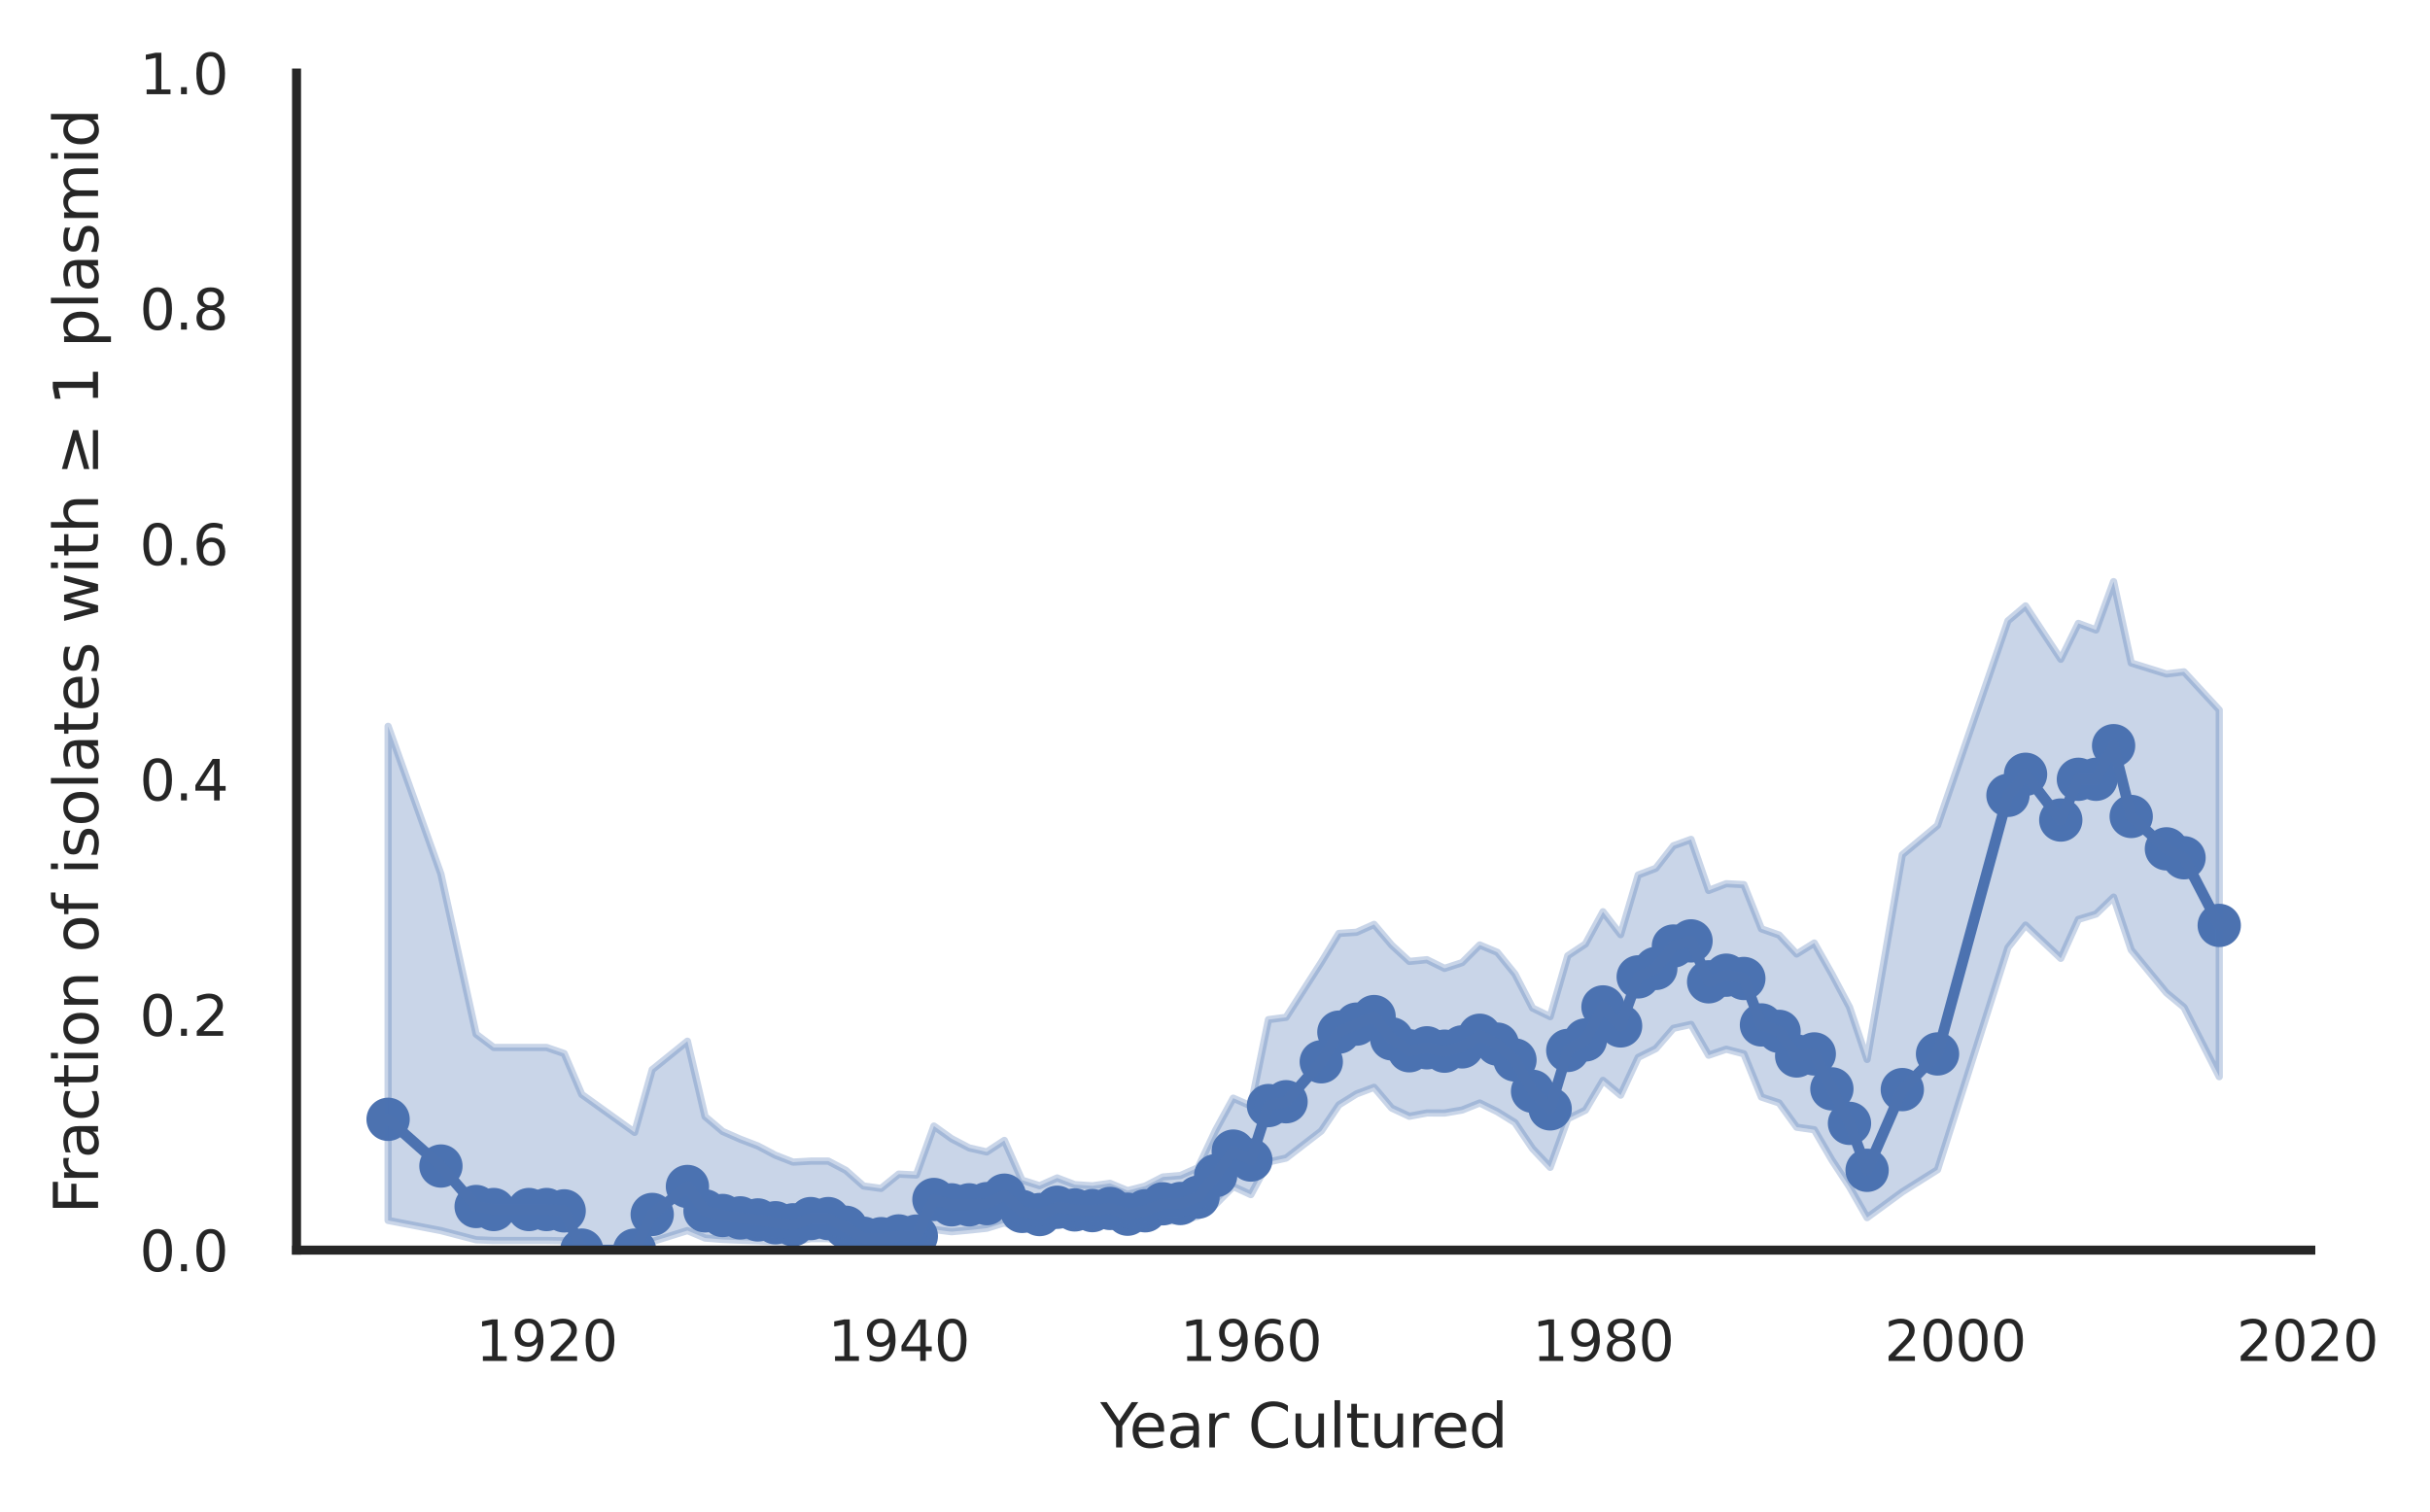 <?xml version="1.0" encoding="utf-8" standalone="no"?>
<!DOCTYPE svg PUBLIC "-//W3C//DTD SVG 1.1//EN"
  "http://www.w3.org/Graphics/SVG/1.1/DTD/svg11.dtd">
<svg xmlns:xlink="http://www.w3.org/1999/xlink" width="336.586pt" height="209.487pt" viewBox="0 0 336.586 209.487" xmlns="http://www.w3.org/2000/svg" version="1.1">
 <defs>
  <style type="text/css">*{stroke-linejoin: round; stroke-linecap: butt}</style>
 </defs>
 <g id="figure_1">
  <g id="patch_1">
   <path d="M 0 209.487 
L 336.586 209.487 
L 336.586 0 
L 0 0 
z
" style="fill: #ffffff"/>
  </g>
  <g id="axes_1">
   <g id="patch_2">
    <path d="M 41.075 173.205 
L 320.075 173.205 
L 320.075 10.125 
L 41.075 10.125 
z
" style="fill: #ffffff"/>
   </g>
   <g id="matplotlib.axis_1">
    <g id="xtick_1">
     <g id="text_1">
      <!-- 1920 -->
      <g style="fill: #262626" transform="translate(65.908 188.556)scale(0.077 -0.077)">
       <defs>
        <path id="DejaVuSans-31" d="M 794 531 
L 1825 531 
L 1825 4091 
L 703 3866 
L 703 4441 
L 1819 4666 
L 2450 4666 
L 2450 531 
L 3481 531 
L 3481 0 
L 794 0 
L 794 531 
z
" transform="scale(0.016)"/>
        <path id="DejaVuSans-39" d="M 703 97 
L 703 672 
Q 941 559 1184 500 
Q 1428 441 1663 441 
Q 2288 441 2617 861 
Q 2947 1281 2994 2138 
Q 2813 1869 2534 1725 
Q 2256 1581 1919 1581 
Q 1219 1581 811 2004 
Q 403 2428 403 3163 
Q 403 3881 828 4315 
Q 1253 4750 1959 4750 
Q 2769 4750 3195 4129 
Q 3622 3509 3622 2328 
Q 3622 1225 3098 567 
Q 2575 -91 1691 -91 
Q 1453 -91 1209 -44 
Q 966 3 703 97 
z
M 1959 2075 
Q 2384 2075 2632 2365 
Q 2881 2656 2881 3163 
Q 2881 3666 2632 3958 
Q 2384 4250 1959 4250 
Q 1534 4250 1286 3958 
Q 1038 3666 1038 3163 
Q 1038 2656 1286 2365 
Q 1534 2075 1959 2075 
z
" transform="scale(0.016)"/>
        <path id="DejaVuSans-32" d="M 1228 531 
L 3431 531 
L 3431 0 
L 469 0 
L 469 531 
Q 828 903 1448 1529 
Q 2069 2156 2228 2338 
Q 2531 2678 2651 2914 
Q 2772 3150 2772 3378 
Q 2772 3750 2511 3984 
Q 2250 4219 1831 4219 
Q 1534 4219 1204 4116 
Q 875 4013 500 3803 
L 500 4441 
Q 881 4594 1212 4672 
Q 1544 4750 1819 4750 
Q 2544 4750 2975 4387 
Q 3406 4025 3406 3419 
Q 3406 3131 3298 2873 
Q 3191 2616 2906 2266 
Q 2828 2175 2409 1742 
Q 1991 1309 1228 531 
z
" transform="scale(0.016)"/>
        <path id="DejaVuSans-30" d="M 2034 4250 
Q 1547 4250 1301 3770 
Q 1056 3291 1056 2328 
Q 1056 1369 1301 889 
Q 1547 409 2034 409 
Q 2525 409 2770 889 
Q 3016 1369 3016 2328 
Q 3016 3291 2770 3770 
Q 2525 4250 2034 4250 
z
M 2034 4750 
Q 2819 4750 3233 4129 
Q 3647 3509 3647 2328 
Q 3647 1150 3233 529 
Q 2819 -91 2034 -91 
Q 1250 -91 836 529 
Q 422 1150 422 2328 
Q 422 3509 836 4129 
Q 1250 4750 2034 4750 
z
" transform="scale(0.016)"/>
       </defs>
       <use xlink:href="#DejaVuSans-31"/>
       <use xlink:href="#DejaVuSans-39" x="63.623"/>
       <use xlink:href="#DejaVuSans-32" x="127.246"/>
       <use xlink:href="#DejaVuSans-30" x="190.869"/>
      </g>
     </g>
    </g>
    <g id="xtick_2">
     <g id="text_2">
      <!-- 1940 -->
      <g style="fill: #262626" transform="translate(114.684 188.556)scale(0.077 -0.077)">
       <defs>
        <path id="DejaVuSans-34" d="M 2419 4116 
L 825 1625 
L 2419 1625 
L 2419 4116 
z
M 2253 4666 
L 3047 4666 
L 3047 1625 
L 3713 1625 
L 3713 1100 
L 3047 1100 
L 3047 0 
L 2419 0 
L 2419 1100 
L 313 1100 
L 313 1709 
L 2253 4666 
z
" transform="scale(0.016)"/>
       </defs>
       <use xlink:href="#DejaVuSans-31"/>
       <use xlink:href="#DejaVuSans-39" x="63.623"/>
       <use xlink:href="#DejaVuSans-34" x="127.246"/>
       <use xlink:href="#DejaVuSans-30" x="190.869"/>
      </g>
     </g>
    </g>
    <g id="xtick_3">
     <g id="text_3">
      <!-- 1960 -->
      <g style="fill: #262626" transform="translate(163.46 188.556)scale(0.077 -0.077)">
       <defs>
        <path id="DejaVuSans-36" d="M 2113 2584 
Q 1688 2584 1439 2293 
Q 1191 2003 1191 1497 
Q 1191 994 1439 701 
Q 1688 409 2113 409 
Q 2538 409 2786 701 
Q 3034 994 3034 1497 
Q 3034 2003 2786 2293 
Q 2538 2584 2113 2584 
z
M 3366 4563 
L 3366 3988 
Q 3128 4100 2886 4159 
Q 2644 4219 2406 4219 
Q 1781 4219 1451 3797 
Q 1122 3375 1075 2522 
Q 1259 2794 1537 2939 
Q 1816 3084 2150 3084 
Q 2853 3084 3261 2657 
Q 3669 2231 3669 1497 
Q 3669 778 3244 343 
Q 2819 -91 2113 -91 
Q 1303 -91 875 529 
Q 447 1150 447 2328 
Q 447 3434 972 4092 
Q 1497 4750 2381 4750 
Q 2619 4750 2861 4703 
Q 3103 4656 3366 4563 
z
" transform="scale(0.016)"/>
       </defs>
       <use xlink:href="#DejaVuSans-31"/>
       <use xlink:href="#DejaVuSans-39" x="63.623"/>
       <use xlink:href="#DejaVuSans-36" x="127.246"/>
       <use xlink:href="#DejaVuSans-30" x="190.869"/>
      </g>
     </g>
    </g>
    <g id="xtick_4">
     <g id="text_4">
      <!-- 1980 -->
      <g style="fill: #262626" transform="translate(212.237 188.556)scale(0.077 -0.077)">
       <defs>
        <path id="DejaVuSans-38" d="M 2034 2216 
Q 1584 2216 1326 1975 
Q 1069 1734 1069 1313 
Q 1069 891 1326 650 
Q 1584 409 2034 409 
Q 2484 409 2743 651 
Q 3003 894 3003 1313 
Q 3003 1734 2745 1975 
Q 2488 2216 2034 2216 
z
M 1403 2484 
Q 997 2584 770 2862 
Q 544 3141 544 3541 
Q 544 4100 942 4425 
Q 1341 4750 2034 4750 
Q 2731 4750 3128 4425 
Q 3525 4100 3525 3541 
Q 3525 3141 3298 2862 
Q 3072 2584 2669 2484 
Q 3125 2378 3379 2068 
Q 3634 1759 3634 1313 
Q 3634 634 3220 271 
Q 2806 -91 2034 -91 
Q 1263 -91 848 271 
Q 434 634 434 1313 
Q 434 1759 690 2068 
Q 947 2378 1403 2484 
z
M 1172 3481 
Q 1172 3119 1398 2916 
Q 1625 2713 2034 2713 
Q 2441 2713 2670 2916 
Q 2900 3119 2900 3481 
Q 2900 3844 2670 4047 
Q 2441 4250 2034 4250 
Q 1625 4250 1398 4047 
Q 1172 3844 1172 3481 
z
" transform="scale(0.016)"/>
       </defs>
       <use xlink:href="#DejaVuSans-31"/>
       <use xlink:href="#DejaVuSans-39" x="63.623"/>
       <use xlink:href="#DejaVuSans-38" x="127.246"/>
       <use xlink:href="#DejaVuSans-30" x="190.869"/>
      </g>
     </g>
    </g>
    <g id="xtick_5">
     <g id="text_5">
      <!-- 2000 -->
      <g style="fill: #262626" transform="translate(261.013 188.556)scale(0.077 -0.077)">
       <use xlink:href="#DejaVuSans-32"/>
       <use xlink:href="#DejaVuSans-30" x="63.623"/>
       <use xlink:href="#DejaVuSans-30" x="127.246"/>
       <use xlink:href="#DejaVuSans-30" x="190.869"/>
      </g>
     </g>
    </g>
    <g id="xtick_6">
     <g id="text_6">
      <!-- 2020 -->
      <g style="fill: #262626" transform="translate(309.789 188.556)scale(0.077 -0.077)">
       <use xlink:href="#DejaVuSans-32"/>
       <use xlink:href="#DejaVuSans-30" x="63.623"/>
       <use xlink:href="#DejaVuSans-32" x="127.246"/>
       <use xlink:href="#DejaVuSans-30" x="190.869"/>
      </g>
     </g>
    </g>
    <g id="text_7">
     <!-- Year Cultured -->
     <g style="fill: #262626" transform="translate(152.394 200.54)scale(0.084 -0.084)">
      <defs>
       <path id="DejaVuSans-59" d="M -13 4666 
L 666 4666 
L 1959 2747 
L 3244 4666 
L 3922 4666 
L 2272 2222 
L 2272 0 
L 1638 0 
L 1638 2222 
L -13 4666 
z
" transform="scale(0.016)"/>
       <path id="DejaVuSans-65" d="M 3597 1894 
L 3597 1613 
L 953 1613 
Q 991 1019 1311 708 
Q 1631 397 2203 397 
Q 2534 397 2845 478 
Q 3156 559 3463 722 
L 3463 178 
Q 3153 47 2828 -22 
Q 2503 -91 2169 -91 
Q 1331 -91 842 396 
Q 353 884 353 1716 
Q 353 2575 817 3079 
Q 1281 3584 2069 3584 
Q 2775 3584 3186 3129 
Q 3597 2675 3597 1894 
z
M 3022 2063 
Q 3016 2534 2758 2815 
Q 2500 3097 2075 3097 
Q 1594 3097 1305 2825 
Q 1016 2553 972 2059 
L 3022 2063 
z
" transform="scale(0.016)"/>
       <path id="DejaVuSans-61" d="M 2194 1759 
Q 1497 1759 1228 1600 
Q 959 1441 959 1056 
Q 959 750 1161 570 
Q 1363 391 1709 391 
Q 2188 391 2477 730 
Q 2766 1069 2766 1631 
L 2766 1759 
L 2194 1759 
z
M 3341 1997 
L 3341 0 
L 2766 0 
L 2766 531 
Q 2569 213 2275 61 
Q 1981 -91 1556 -91 
Q 1019 -91 701 211 
Q 384 513 384 1019 
Q 384 1609 779 1909 
Q 1175 2209 1959 2209 
L 2766 2209 
L 2766 2266 
Q 2766 2663 2505 2880 
Q 2244 3097 1772 3097 
Q 1472 3097 1187 3025 
Q 903 2953 641 2809 
L 641 3341 
Q 956 3463 1253 3523 
Q 1550 3584 1831 3584 
Q 2591 3584 2966 3190 
Q 3341 2797 3341 1997 
z
" transform="scale(0.016)"/>
       <path id="DejaVuSans-72" d="M 2631 2963 
Q 2534 3019 2420 3045 
Q 2306 3072 2169 3072 
Q 1681 3072 1420 2755 
Q 1159 2438 1159 1844 
L 1159 0 
L 581 0 
L 581 3500 
L 1159 3500 
L 1159 2956 
Q 1341 3275 1631 3429 
Q 1922 3584 2338 3584 
Q 2397 3584 2469 3576 
Q 2541 3569 2628 3553 
L 2631 2963 
z
" transform="scale(0.016)"/>
       <path id="DejaVuSans-20" transform="scale(0.016)"/>
       <path id="DejaVuSans-43" d="M 4122 4306 
L 4122 3641 
Q 3803 3938 3442 4084 
Q 3081 4231 2675 4231 
Q 1875 4231 1450 3742 
Q 1025 3253 1025 2328 
Q 1025 1406 1450 917 
Q 1875 428 2675 428 
Q 3081 428 3442 575 
Q 3803 722 4122 1019 
L 4122 359 
Q 3791 134 3420 21 
Q 3050 -91 2638 -91 
Q 1578 -91 968 557 
Q 359 1206 359 2328 
Q 359 3453 968 4101 
Q 1578 4750 2638 4750 
Q 3056 4750 3426 4639 
Q 3797 4528 4122 4306 
z
" transform="scale(0.016)"/>
       <path id="DejaVuSans-75" d="M 544 1381 
L 544 3500 
L 1119 3500 
L 1119 1403 
Q 1119 906 1312 657 
Q 1506 409 1894 409 
Q 2359 409 2629 706 
Q 2900 1003 2900 1516 
L 2900 3500 
L 3475 3500 
L 3475 0 
L 2900 0 
L 2900 538 
Q 2691 219 2414 64 
Q 2138 -91 1772 -91 
Q 1169 -91 856 284 
Q 544 659 544 1381 
z
M 1991 3584 
L 1991 3584 
z
" transform="scale(0.016)"/>
       <path id="DejaVuSans-6c" d="M 603 4863 
L 1178 4863 
L 1178 0 
L 603 0 
L 603 4863 
z
" transform="scale(0.016)"/>
       <path id="DejaVuSans-74" d="M 1172 4494 
L 1172 3500 
L 2356 3500 
L 2356 3053 
L 1172 3053 
L 1172 1153 
Q 1172 725 1289 603 
Q 1406 481 1766 481 
L 2356 481 
L 2356 0 
L 1766 0 
Q 1100 0 847 248 
Q 594 497 594 1153 
L 594 3053 
L 172 3053 
L 172 3500 
L 594 3500 
L 594 4494 
L 1172 4494 
z
" transform="scale(0.016)"/>
       <path id="DejaVuSans-64" d="M 2906 2969 
L 2906 4863 
L 3481 4863 
L 3481 0 
L 2906 0 
L 2906 525 
Q 2725 213 2448 61 
Q 2172 -91 1784 -91 
Q 1150 -91 751 415 
Q 353 922 353 1747 
Q 353 2572 751 3078 
Q 1150 3584 1784 3584 
Q 2172 3584 2448 3432 
Q 2725 3281 2906 2969 
z
M 947 1747 
Q 947 1113 1208 752 
Q 1469 391 1925 391 
Q 2381 391 2643 752 
Q 2906 1113 2906 1747 
Q 2906 2381 2643 2742 
Q 2381 3103 1925 3103 
Q 1469 3103 1208 2742 
Q 947 2381 947 1747 
z
" transform="scale(0.016)"/>
      </defs>
      <use xlink:href="#DejaVuSans-59"/>
      <use xlink:href="#DejaVuSans-65" x="47.834"/>
      <use xlink:href="#DejaVuSans-61" x="109.357"/>
      <use xlink:href="#DejaVuSans-72" x="170.637"/>
      <use xlink:href="#DejaVuSans-20" x="211.75"/>
      <use xlink:href="#DejaVuSans-43" x="243.537"/>
      <use xlink:href="#DejaVuSans-75" x="313.361"/>
      <use xlink:href="#DejaVuSans-6c" x="376.74"/>
      <use xlink:href="#DejaVuSans-74" x="404.523"/>
      <use xlink:href="#DejaVuSans-75" x="443.732"/>
      <use xlink:href="#DejaVuSans-72" x="507.111"/>
      <use xlink:href="#DejaVuSans-65" x="545.975"/>
      <use xlink:href="#DejaVuSans-64" x="607.498"/>
     </g>
    </g>
   </g>
   <g id="matplotlib.axis_2">
    <g id="ytick_1">
     <g id="text_8">
      <!-- 0.0 -->
      <g style="fill: #262626" transform="translate(19.33 176.131)scale(0.077 -0.077)">
       <defs>
        <path id="DejaVuSans-2e" d="M 684 794 
L 1344 794 
L 1344 0 
L 684 0 
L 684 794 
z
" transform="scale(0.016)"/>
       </defs>
       <use xlink:href="#DejaVuSans-30"/>
       <use xlink:href="#DejaVuSans-2e" x="63.623"/>
       <use xlink:href="#DejaVuSans-30" x="95.41"/>
      </g>
     </g>
    </g>
    <g id="ytick_2">
     <g id="text_9">
      <!-- 0.2 -->
      <g style="fill: #262626" transform="translate(19.33 143.515)scale(0.077 -0.077)">
       <use xlink:href="#DejaVuSans-30"/>
       <use xlink:href="#DejaVuSans-2e" x="63.623"/>
       <use xlink:href="#DejaVuSans-32" x="95.41"/>
      </g>
     </g>
    </g>
    <g id="ytick_3">
     <g id="text_10">
      <!-- 0.4 -->
      <g style="fill: #262626" transform="translate(19.33 110.899)scale(0.077 -0.077)">
       <use xlink:href="#DejaVuSans-30"/>
       <use xlink:href="#DejaVuSans-2e" x="63.623"/>
       <use xlink:href="#DejaVuSans-34" x="95.41"/>
      </g>
     </g>
    </g>
    <g id="ytick_4">
     <g id="text_11">
      <!-- 0.6 -->
      <g style="fill: #262626" transform="translate(19.33 78.283)scale(0.077 -0.077)">
       <use xlink:href="#DejaVuSans-30"/>
       <use xlink:href="#DejaVuSans-2e" x="63.623"/>
       <use xlink:href="#DejaVuSans-36" x="95.41"/>
      </g>
     </g>
    </g>
    <g id="ytick_5">
     <g id="text_12">
      <!-- 0.8 -->
      <g style="fill: #262626" transform="translate(19.33 45.667)scale(0.077 -0.077)">
       <use xlink:href="#DejaVuSans-30"/>
       <use xlink:href="#DejaVuSans-2e" x="63.623"/>
       <use xlink:href="#DejaVuSans-38" x="95.41"/>
      </g>
     </g>
    </g>
    <g id="ytick_6">
     <g id="text_13">
      <!-- 1.0 -->
      <g style="fill: #262626" transform="translate(19.33 13.051)scale(0.077 -0.077)">
       <use xlink:href="#DejaVuSans-31"/>
       <use xlink:href="#DejaVuSans-2e" x="63.623"/>
       <use xlink:href="#DejaVuSans-30" x="95.41"/>
      </g>
     </g>
    </g>
    <g id="text_14">
     <!-- Fraction of isolates with ≥ 1 plasmid -->
     <g style="fill: #262626" transform="translate(13.583 168.193)rotate(-90)scale(0.084 -0.084)">
      <defs>
       <path id="DejaVuSans-46" d="M 628 4666 
L 3309 4666 
L 3309 4134 
L 1259 4134 
L 1259 2759 
L 3109 2759 
L 3109 2228 
L 1259 2228 
L 1259 0 
L 628 0 
L 628 4666 
z
" transform="scale(0.016)"/>
       <path id="DejaVuSans-63" d="M 3122 3366 
L 3122 2828 
Q 2878 2963 2633 3030 
Q 2388 3097 2138 3097 
Q 1578 3097 1268 2742 
Q 959 2388 959 1747 
Q 959 1106 1268 751 
Q 1578 397 2138 397 
Q 2388 397 2633 464 
Q 2878 531 3122 666 
L 3122 134 
Q 2881 22 2623 -34 
Q 2366 -91 2075 -91 
Q 1284 -91 818 406 
Q 353 903 353 1747 
Q 353 2603 823 3093 
Q 1294 3584 2113 3584 
Q 2378 3584 2631 3529 
Q 2884 3475 3122 3366 
z
" transform="scale(0.016)"/>
       <path id="DejaVuSans-69" d="M 603 3500 
L 1178 3500 
L 1178 0 
L 603 0 
L 603 3500 
z
M 603 4863 
L 1178 4863 
L 1178 4134 
L 603 4134 
L 603 4863 
z
" transform="scale(0.016)"/>
       <path id="DejaVuSans-6f" d="M 1959 3097 
Q 1497 3097 1228 2736 
Q 959 2375 959 1747 
Q 959 1119 1226 758 
Q 1494 397 1959 397 
Q 2419 397 2687 759 
Q 2956 1122 2956 1747 
Q 2956 2369 2687 2733 
Q 2419 3097 1959 3097 
z
M 1959 3584 
Q 2709 3584 3137 3096 
Q 3566 2609 3566 1747 
Q 3566 888 3137 398 
Q 2709 -91 1959 -91 
Q 1206 -91 779 398 
Q 353 888 353 1747 
Q 353 2609 779 3096 
Q 1206 3584 1959 3584 
z
" transform="scale(0.016)"/>
       <path id="DejaVuSans-6e" d="M 3513 2113 
L 3513 0 
L 2938 0 
L 2938 2094 
Q 2938 2591 2744 2837 
Q 2550 3084 2163 3084 
Q 1697 3084 1428 2787 
Q 1159 2491 1159 1978 
L 1159 0 
L 581 0 
L 581 3500 
L 1159 3500 
L 1159 2956 
Q 1366 3272 1645 3428 
Q 1925 3584 2291 3584 
Q 2894 3584 3203 3211 
Q 3513 2838 3513 2113 
z
" transform="scale(0.016)"/>
       <path id="DejaVuSans-66" d="M 2375 4863 
L 2375 4384 
L 1825 4384 
Q 1516 4384 1395 4259 
Q 1275 4134 1275 3809 
L 1275 3500 
L 2222 3500 
L 2222 3053 
L 1275 3053 
L 1275 0 
L 697 0 
L 697 3053 
L 147 3053 
L 147 3500 
L 697 3500 
L 697 3744 
Q 697 4328 969 4595 
Q 1241 4863 1831 4863 
L 2375 4863 
z
" transform="scale(0.016)"/>
       <path id="DejaVuSans-73" d="M 2834 3397 
L 2834 2853 
Q 2591 2978 2328 3040 
Q 2066 3103 1784 3103 
Q 1356 3103 1142 2972 
Q 928 2841 928 2578 
Q 928 2378 1081 2264 
Q 1234 2150 1697 2047 
L 1894 2003 
Q 2506 1872 2764 1633 
Q 3022 1394 3022 966 
Q 3022 478 2636 193 
Q 2250 -91 1575 -91 
Q 1294 -91 989 -36 
Q 684 19 347 128 
L 347 722 
Q 666 556 975 473 
Q 1284 391 1588 391 
Q 1994 391 2212 530 
Q 2431 669 2431 922 
Q 2431 1156 2273 1281 
Q 2116 1406 1581 1522 
L 1381 1569 
Q 847 1681 609 1914 
Q 372 2147 372 2553 
Q 372 3047 722 3315 
Q 1072 3584 1716 3584 
Q 2034 3584 2315 3537 
Q 2597 3491 2834 3397 
z
" transform="scale(0.016)"/>
       <path id="DejaVuSans-77" d="M 269 3500 
L 844 3500 
L 1563 769 
L 2278 3500 
L 2956 3500 
L 3675 769 
L 4391 3500 
L 4966 3500 
L 4050 0 
L 3372 0 
L 2619 2869 
L 1863 0 
L 1184 0 
L 269 3500 
z
" transform="scale(0.016)"/>
       <path id="DejaVuSans-68" d="M 3513 2113 
L 3513 0 
L 2938 0 
L 2938 2094 
Q 2938 2591 2744 2837 
Q 2550 3084 2163 3084 
Q 1697 3084 1428 2787 
Q 1159 2491 1159 1978 
L 1159 0 
L 581 0 
L 581 4863 
L 1159 4863 
L 1159 2956 
Q 1366 3272 1645 3428 
Q 1925 3584 2291 3584 
Q 2894 3584 3203 3211 
Q 3513 2838 3513 2113 
z
" transform="scale(0.016)"/>
       <path id="DejaVuSans-2265" d="M 678 3175 
L 678 3725 
L 4684 2578 
L 4684 2047 
L 678 897 
L 678 1453 
L 3681 2309 
L 678 3175 
z
M 4684 531 
L 4684 0 
L 678 0 
L 678 531 
L 4684 531 
z
" transform="scale(0.016)"/>
       <path id="DejaVuSans-70" d="M 1159 525 
L 1159 -1331 
L 581 -1331 
L 581 3500 
L 1159 3500 
L 1159 2969 
Q 1341 3281 1617 3432 
Q 1894 3584 2278 3584 
Q 2916 3584 3314 3078 
Q 3713 2572 3713 1747 
Q 3713 922 3314 415 
Q 2916 -91 2278 -91 
Q 1894 -91 1617 61 
Q 1341 213 1159 525 
z
M 3116 1747 
Q 3116 2381 2855 2742 
Q 2594 3103 2138 3103 
Q 1681 3103 1420 2742 
Q 1159 2381 1159 1747 
Q 1159 1113 1420 752 
Q 1681 391 2138 391 
Q 2594 391 2855 752 
Q 3116 1113 3116 1747 
z
" transform="scale(0.016)"/>
       <path id="DejaVuSans-6d" d="M 3328 2828 
Q 3544 3216 3844 3400 
Q 4144 3584 4550 3584 
Q 5097 3584 5394 3201 
Q 5691 2819 5691 2113 
L 5691 0 
L 5113 0 
L 5113 2094 
Q 5113 2597 4934 2840 
Q 4756 3084 4391 3084 
Q 3944 3084 3684 2787 
Q 3425 2491 3425 1978 
L 3425 0 
L 2847 0 
L 2847 2094 
Q 2847 2600 2669 2842 
Q 2491 3084 2119 3084 
Q 1678 3084 1418 2786 
Q 1159 2488 1159 1978 
L 1159 0 
L 581 0 
L 581 3500 
L 1159 3500 
L 1159 2956 
Q 1356 3278 1631 3431 
Q 1906 3584 2284 3584 
Q 2666 3584 2933 3390 
Q 3200 3197 3328 2828 
z
" transform="scale(0.016)"/>
      </defs>
      <use xlink:href="#DejaVuSans-46"/>
      <use xlink:href="#DejaVuSans-72" x="50.27"/>
      <use xlink:href="#DejaVuSans-61" x="91.383"/>
      <use xlink:href="#DejaVuSans-63" x="152.662"/>
      <use xlink:href="#DejaVuSans-74" x="207.643"/>
      <use xlink:href="#DejaVuSans-69" x="246.852"/>
      <use xlink:href="#DejaVuSans-6f" x="274.635"/>
      <use xlink:href="#DejaVuSans-6e" x="335.816"/>
      <use xlink:href="#DejaVuSans-20" x="399.195"/>
      <use xlink:href="#DejaVuSans-6f" x="430.982"/>
      <use xlink:href="#DejaVuSans-66" x="492.164"/>
      <use xlink:href="#DejaVuSans-20" x="527.369"/>
      <use xlink:href="#DejaVuSans-69" x="559.156"/>
      <use xlink:href="#DejaVuSans-73" x="586.939"/>
      <use xlink:href="#DejaVuSans-6f" x="639.039"/>
      <use xlink:href="#DejaVuSans-6c" x="700.221"/>
      <use xlink:href="#DejaVuSans-61" x="728.004"/>
      <use xlink:href="#DejaVuSans-74" x="789.283"/>
      <use xlink:href="#DejaVuSans-65" x="828.492"/>
      <use xlink:href="#DejaVuSans-73" x="890.016"/>
      <use xlink:href="#DejaVuSans-20" x="942.115"/>
      <use xlink:href="#DejaVuSans-77" x="973.902"/>
      <use xlink:href="#DejaVuSans-69" x="1055.689"/>
      <use xlink:href="#DejaVuSans-74" x="1083.473"/>
      <use xlink:href="#DejaVuSans-68" x="1122.682"/>
      <use xlink:href="#DejaVuSans-20" x="1186.061"/>
      <use xlink:href="#DejaVuSans-2265" x="1217.848"/>
      <use xlink:href="#DejaVuSans-20" x="1301.637"/>
      <use xlink:href="#DejaVuSans-31" x="1333.424"/>
      <use xlink:href="#DejaVuSans-20" x="1397.047"/>
      <use xlink:href="#DejaVuSans-70" x="1428.834"/>
      <use xlink:href="#DejaVuSans-6c" x="1492.311"/>
      <use xlink:href="#DejaVuSans-61" x="1520.094"/>
      <use xlink:href="#DejaVuSans-73" x="1581.373"/>
      <use xlink:href="#DejaVuSans-6d" x="1633.473"/>
      <use xlink:href="#DejaVuSans-69" x="1730.885"/>
      <use xlink:href="#DejaVuSans-64" x="1758.668"/>
     </g>
    </g>
   </g>
   <g id="PathCollection_1">
    <defs>
     <path id="C0_0_2000266bc4" d="M 0 3 
C 0.796 3 1.559 2.684 2.121 2.121 
C 2.684 1.559 3 0.796 3 -0 
C 3 -0.796 2.684 -1.559 2.121 -2.121 
C 1.559 -2.684 0.796 -3 0 -3 
C -0.796 -3 -1.559 -2.684 -2.121 -2.121 
C -2.684 -1.559 -3 -0.796 -3 0 
C -3 0.796 -2.684 1.559 -2.121 2.121 
C -1.559 2.684 -0.796 3 0 3 
z
"/>
    </defs>
    <g clip-path="url(#pf009ce3bc0)">
     <use xlink:href="#C0_0_2000266bc4" x="53.757" y="155.085" style="fill: #4c72b0"/>
    </g>
    <g clip-path="url(#pf009ce3bc0)">
     <use xlink:href="#C0_0_2000266bc4" x="61.073" y="161.557" style="fill: #4c72b0"/>
    </g>
    <g clip-path="url(#pf009ce3bc0)">
     <use xlink:href="#C0_0_2000266bc4" x="65.951" y="167.165" style="fill: #4c72b0"/>
    </g>
    <g clip-path="url(#pf009ce3bc0)">
     <use xlink:href="#C0_0_2000266bc4" x="68.39" y="167.582" style="fill: #4c72b0"/>
    </g>
    <g clip-path="url(#pf009ce3bc0)">
     <use xlink:href="#C0_0_2000266bc4" x="73.267" y="167.582" style="fill: #4c72b0"/>
    </g>
    <g clip-path="url(#pf009ce3bc0)">
     <use xlink:href="#C0_0_2000266bc4" x="75.706" y="167.582" style="fill: #4c72b0"/>
    </g>
    <g clip-path="url(#pf009ce3bc0)">
     <use xlink:href="#C0_0_2000266bc4" x="78.145" y="167.769" style="fill: #4c72b0"/>
    </g>
    <g clip-path="url(#pf009ce3bc0)">
     <use xlink:href="#C0_0_2000266bc4" x="80.584" y="173.205" style="fill: #4c72b0"/>
    </g>
    <g clip-path="url(#pf009ce3bc0)">
     <use xlink:href="#C0_0_2000266bc4" x="87.9" y="173.205" style="fill: #4c72b0"/>
    </g>
    <g clip-path="url(#pf009ce3bc0)">
     <use xlink:href="#C0_0_2000266bc4" x="90.339" y="168.264" style="fill: #4c72b0"/>
    </g>
    <g clip-path="url(#pf009ce3bc0)">
     <use xlink:href="#C0_0_2000266bc4" x="95.217" y="164.39" style="fill: #4c72b0"/>
    </g>
    <g clip-path="url(#pf009ce3bc0)">
     <use xlink:href="#C0_0_2000266bc4" x="97.655" y="167.769" style="fill: #4c72b0"/>
    </g>
    <g clip-path="url(#pf009ce3bc0)">
     <use xlink:href="#C0_0_2000266bc4" x="100.094" y="168.409" style="fill: #4c72b0"/>
    </g>
    <g clip-path="url(#pf009ce3bc0)">
     <use xlink:href="#C0_0_2000266bc4" x="102.533" y="168.737" style="fill: #4c72b0"/>
    </g>
    <g clip-path="url(#pf009ce3bc0)">
     <use xlink:href="#C0_0_2000266bc4" x="104.972" y="169.024" style="fill: #4c72b0"/>
    </g>
    <g clip-path="url(#pf009ce3bc0)">
     <use xlink:href="#C0_0_2000266bc4" x="107.411" y="169.413" style="fill: #4c72b0"/>
    </g>
    <g clip-path="url(#pf009ce3bc0)">
     <use xlink:href="#C0_0_2000266bc4" x="109.85" y="169.698" style="fill: #4c72b0"/>
    </g>
    <g clip-path="url(#pf009ce3bc0)">
     <use xlink:href="#C0_0_2000266bc4" x="112.288" y="168.837" style="fill: #4c72b0"/>
    </g>
    <g clip-path="url(#pf009ce3bc0)">
     <use xlink:href="#C0_0_2000266bc4" x="114.727" y="168.837" style="fill: #4c72b0"/>
    </g>
    <g clip-path="url(#pf009ce3bc0)">
     <use xlink:href="#C0_0_2000266bc4" x="117.166" y="170.039" style="fill: #4c72b0"/>
    </g>
    <g clip-path="url(#pf009ce3bc0)">
     <use xlink:href="#C0_0_2000266bc4" x="119.605" y="171.558" style="fill: #4c72b0"/>
    </g>
    <g clip-path="url(#pf009ce3bc0)">
     <use xlink:href="#C0_0_2000266bc4" x="122.044" y="171.622" style="fill: #4c72b0"/>
    </g>
    <g clip-path="url(#pf009ce3bc0)">
     <use xlink:href="#C0_0_2000266bc4" x="124.482" y="171.241" style="fill: #4c72b0"/>
    </g>
    <g clip-path="url(#pf009ce3bc0)">
     <use xlink:href="#C0_0_2000266bc4" x="126.921" y="171.264" style="fill: #4c72b0"/>
    </g>
    <g clip-path="url(#pf009ce3bc0)">
     <use xlink:href="#C0_0_2000266bc4" x="129.36" y="166.191" style="fill: #4c72b0"/>
    </g>
    <g clip-path="url(#pf009ce3bc0)">
     <use xlink:href="#C0_0_2000266bc4" x="131.799" y="166.933" style="fill: #4c72b0"/>
    </g>
    <g clip-path="url(#pf009ce3bc0)">
     <use xlink:href="#C0_0_2000266bc4" x="134.238" y="166.933" style="fill: #4c72b0"/>
    </g>
    <g clip-path="url(#pf009ce3bc0)">
     <use xlink:href="#C0_0_2000266bc4" x="136.676" y="166.768" style="fill: #4c72b0"/>
    </g>
    <g clip-path="url(#pf009ce3bc0)">
     <use xlink:href="#C0_0_2000266bc4" x="139.115" y="165.595" style="fill: #4c72b0"/>
    </g>
    <g clip-path="url(#pf009ce3bc0)">
     <use xlink:href="#C0_0_2000266bc4" x="141.554" y="167.841" style="fill: #4c72b0"/>
    </g>
    <g clip-path="url(#pf009ce3bc0)">
     <use xlink:href="#C0_0_2000266bc4" x="143.993" y="168.279" style="fill: #4c72b0"/>
    </g>
    <g clip-path="url(#pf009ce3bc0)">
     <use xlink:href="#C0_0_2000266bc4" x="146.432" y="167.267" style="fill: #4c72b0"/>
    </g>
    <g clip-path="url(#pf009ce3bc0)">
     <use xlink:href="#C0_0_2000266bc4" x="148.87" y="167.633" style="fill: #4c72b0"/>
    </g>
    <g clip-path="url(#pf009ce3bc0)">
     <use xlink:href="#C0_0_2000266bc4" x="151.309" y="167.733" style="fill: #4c72b0"/>
    </g>
    <g clip-path="url(#pf009ce3bc0)">
     <use xlink:href="#C0_0_2000266bc4" x="153.748" y="167.433" style="fill: #4c72b0"/>
    </g>
    <g clip-path="url(#pf009ce3bc0)">
     <use xlink:href="#C0_0_2000266bc4" x="156.187" y="168.231" style="fill: #4c72b0"/>
    </g>
    <g clip-path="url(#pf009ce3bc0)">
     <use xlink:href="#C0_0_2000266bc4" x="158.626" y="167.757" style="fill: #4c72b0"/>
    </g>
    <g clip-path="url(#pf009ce3bc0)">
     <use xlink:href="#C0_0_2000266bc4" x="161.065" y="166.788" style="fill: #4c72b0"/>
    </g>
    <g clip-path="url(#pf009ce3bc0)">
     <use xlink:href="#C0_0_2000266bc4" x="163.503" y="166.747" style="fill: #4c72b0"/>
    </g>
    <g clip-path="url(#pf009ce3bc0)">
     <use xlink:href="#C0_0_2000266bc4" x="165.942" y="165.867" style="fill: #4c72b0"/>
    </g>
    <g clip-path="url(#pf009ce3bc0)">
     <use xlink:href="#C0_0_2000266bc4" x="168.381" y="162.884" style="fill: #4c72b0"/>
    </g>
    <g clip-path="url(#pf009ce3bc0)">
     <use xlink:href="#C0_0_2000266bc4" x="170.82" y="159.488" style="fill: #4c72b0"/>
    </g>
    <g clip-path="url(#pf009ce3bc0)">
     <use xlink:href="#C0_0_2000266bc4" x="173.259" y="160.725" style="fill: #4c72b0"/>
    </g>
    <g clip-path="url(#pf009ce3bc0)">
     <use xlink:href="#C0_0_2000266bc4" x="175.697" y="153.178" style="fill: #4c72b0"/>
    </g>
    <g clip-path="url(#pf009ce3bc0)">
     <use xlink:href="#C0_0_2000266bc4" x="178.136" y="152.649" style="fill: #4c72b0"/>
    </g>
    <g clip-path="url(#pf009ce3bc0)">
     <use xlink:href="#C0_0_2000266bc4" x="183.014" y="147.113" style="fill: #4c72b0"/>
    </g>
    <g clip-path="url(#pf009ce3bc0)">
     <use xlink:href="#C0_0_2000266bc4" x="185.453" y="143.005" style="fill: #4c72b0"/>
    </g>
    <g clip-path="url(#pf009ce3bc0)">
     <use xlink:href="#C0_0_2000266bc4" x="187.891" y="141.894" style="fill: #4c72b0"/>
    </g>
    <g clip-path="url(#pf009ce3bc0)">
     <use xlink:href="#C0_0_2000266bc4" x="190.33" y="140.848" style="fill: #4c72b0"/>
    </g>
    <g clip-path="url(#pf009ce3bc0)">
     <use xlink:href="#C0_0_2000266bc4" x="192.769" y="143.935" style="fill: #4c72b0"/>
    </g>
    <g clip-path="url(#pf009ce3bc0)">
     <use xlink:href="#C0_0_2000266bc4" x="195.208" y="145.587" style="fill: #4c72b0"/>
    </g>
    <g clip-path="url(#pf009ce3bc0)">
     <use xlink:href="#C0_0_2000266bc4" x="197.647" y="145.176" style="fill: #4c72b0"/>
    </g>
    <g clip-path="url(#pf009ce3bc0)">
     <use xlink:href="#C0_0_2000266bc4" x="200.086" y="145.643" style="fill: #4c72b0"/>
    </g>
    <g clip-path="url(#pf009ce3bc0)">
     <use xlink:href="#C0_0_2000266bc4" x="202.524" y="145.048" style="fill: #4c72b0"/>
    </g>
    <g clip-path="url(#pf009ce3bc0)">
     <use xlink:href="#C0_0_2000266bc4" x="204.963" y="143.437" style="fill: #4c72b0"/>
    </g>
    <g clip-path="url(#pf009ce3bc0)">
     <use xlink:href="#C0_0_2000266bc4" x="207.402" y="144.666" style="fill: #4c72b0"/>
    </g>
    <g clip-path="url(#pf009ce3bc0)">
     <use xlink:href="#C0_0_2000266bc4" x="209.841" y="146.862" style="fill: #4c72b0"/>
    </g>
    <g clip-path="url(#pf009ce3bc0)">
     <use xlink:href="#C0_0_2000266bc4" x="212.28" y="151.203" style="fill: #4c72b0"/>
    </g>
    <g clip-path="url(#pf009ce3bc0)">
     <use xlink:href="#C0_0_2000266bc4" x="214.718" y="153.636" style="fill: #4c72b0"/>
    </g>
    <g clip-path="url(#pf009ce3bc0)">
     <use xlink:href="#C0_0_2000266bc4" x="217.157" y="145.54" style="fill: #4c72b0"/>
    </g>
    <g clip-path="url(#pf009ce3bc0)">
     <use xlink:href="#C0_0_2000266bc4" x="219.596" y="144.084" style="fill: #4c72b0"/>
    </g>
    <g clip-path="url(#pf009ce3bc0)">
     <use xlink:href="#C0_0_2000266bc4" x="222.035" y="139.511" style="fill: #4c72b0"/>
    </g>
    <g clip-path="url(#pf009ce3bc0)">
     <use xlink:href="#C0_0_2000266bc4" x="224.474" y="142.143" style="fill: #4c72b0"/>
    </g>
    <g clip-path="url(#pf009ce3bc0)">
     <use xlink:href="#C0_0_2000266bc4" x="226.912" y="135.348" style="fill: #4c72b0"/>
    </g>
    <g clip-path="url(#pf009ce3bc0)">
     <use xlink:href="#C0_0_2000266bc4" x="229.351" y="134.178" style="fill: #4c72b0"/>
    </g>
    <g clip-path="url(#pf009ce3bc0)">
     <use xlink:href="#C0_0_2000266bc4" x="231.79" y="131.076" style="fill: #4c72b0"/>
    </g>
    <g clip-path="url(#pf009ce3bc0)">
     <use xlink:href="#C0_0_2000266bc4" x="234.229" y="130.362" style="fill: #4c72b0"/>
    </g>
    <g clip-path="url(#pf009ce3bc0)">
     <use xlink:href="#C0_0_2000266bc4" x="236.668" y="136.033" style="fill: #4c72b0"/>
    </g>
    <g clip-path="url(#pf009ce3bc0)">
     <use xlink:href="#C0_0_2000266bc4" x="239.107" y="135.114" style="fill: #4c72b0"/>
    </g>
    <g clip-path="url(#pf009ce3bc0)">
     <use xlink:href="#C0_0_2000266bc4" x="241.545" y="135.572" style="fill: #4c72b0"/>
    </g>
    <g clip-path="url(#pf009ce3bc0)">
     <use xlink:href="#C0_0_2000266bc4" x="243.984" y="142.007" style="fill: #4c72b0"/>
    </g>
    <g clip-path="url(#pf009ce3bc0)">
     <use xlink:href="#C0_0_2000266bc4" x="246.423" y="142.898" style="fill: #4c72b0"/>
    </g>
    <g clip-path="url(#pf009ce3bc0)">
     <use xlink:href="#C0_0_2000266bc4" x="248.862" y="146.306" style="fill: #4c72b0"/>
    </g>
    <g clip-path="url(#pf009ce3bc0)">
     <use xlink:href="#C0_0_2000266bc4" x="251.301" y="146.025" style="fill: #4c72b0"/>
    </g>
    <g clip-path="url(#pf009ce3bc0)">
     <use xlink:href="#C0_0_2000266bc4" x="253.739" y="150.866" style="fill: #4c72b0"/>
    </g>
    <g clip-path="url(#pf009ce3bc0)">
     <use xlink:href="#C0_0_2000266bc4" x="256.178" y="155.643" style="fill: #4c72b0"/>
    </g>
    <g clip-path="url(#pf009ce3bc0)">
     <use xlink:href="#C0_0_2000266bc4" x="258.617" y="162.149" style="fill: #4c72b0"/>
    </g>
    <g clip-path="url(#pf009ce3bc0)">
     <use xlink:href="#C0_0_2000266bc4" x="263.495" y="150.967" style="fill: #4c72b0"/>
    </g>
    <g clip-path="url(#pf009ce3bc0)">
     <use xlink:href="#C0_0_2000266bc4" x="268.372" y="146.025" style="fill: #4c72b0"/>
    </g>
    <g clip-path="url(#pf009ce3bc0)">
     <use xlink:href="#C0_0_2000266bc4" x="278.127" y="110.197" style="fill: #4c72b0"/>
    </g>
    <g clip-path="url(#pf009ce3bc0)">
     <use xlink:href="#C0_0_2000266bc4" x="280.566" y="107.279" style="fill: #4c72b0"/>
    </g>
    <g clip-path="url(#pf009ce3bc0)">
     <use xlink:href="#C0_0_2000266bc4" x="285.444" y="113.618" style="fill: #4c72b0"/>
    </g>
    <g clip-path="url(#pf009ce3bc0)">
     <use xlink:href="#C0_0_2000266bc4" x="287.883" y="107.973" style="fill: #4c72b0"/>
    </g>
    <g clip-path="url(#pf009ce3bc0)">
     <use xlink:href="#C0_0_2000266bc4" x="290.322" y="107.973" style="fill: #4c72b0"/>
    </g>
    <g clip-path="url(#pf009ce3bc0)">
     <use xlink:href="#C0_0_2000266bc4" x="292.76" y="103.314" style="fill: #4c72b0"/>
    </g>
    <g clip-path="url(#pf009ce3bc0)">
     <use xlink:href="#C0_0_2000266bc4" x="295.199" y="113.123" style="fill: #4c72b0"/>
    </g>
    <g clip-path="url(#pf009ce3bc0)">
     <use xlink:href="#C0_0_2000266bc4" x="300.077" y="117.61" style="fill: #4c72b0"/>
    </g>
    <g clip-path="url(#pf009ce3bc0)">
     <use xlink:href="#C0_0_2000266bc4" x="302.516" y="118.845" style="fill: #4c72b0"/>
    </g>
    <g clip-path="url(#pf009ce3bc0)">
     <use xlink:href="#C0_0_2000266bc4" x="307.393" y="128.218" style="fill: #4c72b0"/>
    </g>
   </g>
   <g id="PolyCollection_1">
    <defs>
     <path id="md1576f3c4f" d="M 53.757 -108.855 
L 53.757 -40.393 
L 61.073 -38.985 
L 65.951 -37.712 
L 68.39 -37.615 
L 73.267 -37.615 
L 75.706 -37.615 
L 78.145 -37.572 
L 80.584 -36.441 
L 87.9 -36.4 
L 90.339 -37.457 
L 95.217 -38.987 
L 97.655 -37.955 
L 100.094 -37.759 
L 102.533 -37.658 
L 104.972 -37.57 
L 107.411 -37.451 
L 109.85 -37.363 
L 112.288 -37.868 
L 114.727 -37.868 
L 117.166 -37.258 
L 119.605 -36.678 
L 122.044 -36.663 
L 124.482 -36.754 
L 126.921 -36.749 
L 129.36 -39.135 
L 131.799 -38.832 
L 134.238 -39.053 
L 136.676 -39.313 
L 139.115 -40.057 
L 141.554 -39.24 
L 143.993 -38.998 
L 146.432 -39.795 
L 148.87 -39.694 
L 151.309 -39.633 
L 153.748 -39.871 
L 156.187 -39.276 
L 158.626 -39.618 
L 161.065 -40.329 
L 163.503 -40.3 
L 165.942 -40.973 
L 168.381 -42.627 
L 170.82 -45.096 
L 173.259 -43.969 
L 175.697 -48.493 
L 178.136 -49.03 
L 183.014 -52.788 
L 185.453 -56.405 
L 187.891 -57.924 
L 190.33 -58.837 
L 192.769 -55.963 
L 195.208 -54.825 
L 197.647 -55.282 
L 200.086 -55.272 
L 202.524 -55.692 
L 204.963 -56.666 
L 207.402 -55.459 
L 209.841 -53.95 
L 212.28 -50.342 
L 214.718 -47.754 
L 217.157 -54.48 
L 219.596 -55.668 
L 222.035 -59.796 
L 224.474 -57.748 
L 226.912 -62.985 
L 229.351 -64.198 
L 231.79 -67.014 
L 234.229 -67.554 
L 236.668 -63.285 
L 239.107 -64.116 
L 241.545 -63.483 
L 243.984 -57.488 
L 246.423 -56.678 
L 248.862 -53.311 
L 251.301 -52.96 
L 253.739 -48.775 
L 256.178 -45.057 
L 258.617 -40.785 
L 263.495 -44.355 
L 268.372 -47.422 
L 278.127 -78.189 
L 280.566 -81.313 
L 285.444 -76.705 
L 287.883 -82.103 
L 290.322 -82.842 
L 292.76 -85.191 
L 295.199 -77.885 
L 300.077 -71.945 
L 302.516 -69.922 
L 307.393 -60.311 
L 307.393 -111.118 
L 307.393 -111.118 
L 302.516 -116.402 
L 300.077 -116.11 
L 295.199 -117.63 
L 292.76 -128.901 
L 290.322 -122.203 
L 287.883 -123.116 
L 285.444 -118.143 
L 280.566 -125.536 
L 278.127 -123.463 
L 268.372 -95.126 
L 263.495 -91.059 
L 258.617 -62.699 
L 256.178 -69.94 
L 253.739 -74.526 
L 251.301 -78.826 
L 248.862 -77.305 
L 246.423 -79.938 
L 243.984 -80.793 
L 241.545 -86.919 
L 239.107 -87.048 
L 236.668 -86.11 
L 234.229 -93.187 
L 231.79 -92.303 
L 229.351 -89.18 
L 226.912 -88.252 
L 224.474 -79.988 
L 222.035 -83.161 
L 219.596 -78.687 
L 217.157 -77.061 
L 214.718 -68.628 
L 212.28 -69.819 
L 209.841 -74.531 
L 207.402 -77.537 
L 204.963 -78.56 
L 202.524 -76.114 
L 200.086 -75.315 
L 197.647 -76.52 
L 195.208 -76.28 
L 192.769 -78.533 
L 190.33 -81.41 
L 187.891 -80.318 
L 185.453 -80.159 
L 183.014 -76.15 
L 178.136 -68.535 
L 175.697 -68.215 
L 173.259 -56.255 
L 170.82 -57.333 
L 168.381 -52.887 
L 165.942 -47.7 
L 163.503 -46.615 
L 161.065 -46.412 
L 158.626 -45.151 
L 156.187 -44.523 
L 153.748 -45.532 
L 151.309 -45.19 
L 148.87 -45.35 
L 146.432 -46.278 
L 143.993 -45.201 
L 141.554 -45.98 
L 139.115 -51.478 
L 136.676 -49.883 
L 134.238 -50.441 
L 131.799 -51.721 
L 129.36 -53.467 
L 126.921 -46.688 
L 124.482 -46.809 
L 122.044 -44.829 
L 119.605 -45.163 
L 117.166 -47.33 
L 114.727 -48.615 
L 112.288 -48.615 
L 109.85 -48.472 
L 107.411 -49.424 
L 104.972 -50.711 
L 102.533 -51.651 
L 100.094 -52.723 
L 97.655 -54.787 
L 95.217 -65.227 
L 90.339 -61.277 
L 87.9 -52.595 
L 80.584 -57.853 
L 78.145 -63.52 
L 75.706 -64.359 
L 73.267 -64.359 
L 68.39 -64.359 
L 65.951 -66.203 
L 61.073 -88.383 
L 53.757 -108.855 
z
" style="stroke: #4c72b0; stroke-opacity: 0.3"/>
    </defs>
    <g clip-path="url(#pf009ce3bc0)">
     <use xlink:href="#md1576f3c4f" x="0" y="209.487" style="fill: #4c72b0; fill-opacity: 0.3; stroke: #4c72b0; stroke-opacity: 0.3"/>
    </g>
   </g>
   <g id="line2d_1">
    <path d="M 53.757 155.085 
L 61.073 161.557 
L 65.951 167.165 
L 68.39 167.582 
L 73.267 167.582 
L 75.706 167.582 
L 78.145 167.769 
L 80.584 173.205 
L 87.9 173.205 
L 90.339 168.264 
L 95.217 164.39 
L 97.655 167.769 
L 100.094 168.409 
L 102.533 168.737 
L 104.972 169.024 
L 107.411 169.413 
L 109.85 169.698 
L 112.288 168.837 
L 114.727 168.837 
L 117.166 170.039 
L 119.605 171.558 
L 122.044 171.622 
L 124.482 171.241 
L 126.921 171.264 
L 129.36 166.191 
L 131.799 166.933 
L 134.238 166.933 
L 136.676 166.768 
L 139.115 165.595 
L 141.554 167.841 
L 143.993 168.279 
L 146.432 167.267 
L 148.87 167.633 
L 151.309 167.733 
L 153.748 167.433 
L 156.187 168.231 
L 158.626 167.757 
L 161.065 166.788 
L 163.503 166.747 
L 165.942 165.867 
L 168.381 162.884 
L 170.82 159.488 
L 173.259 160.725 
L 175.697 153.178 
L 178.136 152.649 
L 183.014 147.113 
L 185.453 143.005 
L 187.891 141.894 
L 190.33 140.848 
L 192.769 143.935 
L 195.208 145.587 
L 197.647 145.176 
L 200.086 145.643 
L 202.524 145.048 
L 204.963 143.437 
L 207.402 144.666 
L 209.841 146.862 
L 212.28 151.203 
L 214.718 153.636 
L 217.157 145.54 
L 219.596 144.084 
L 222.035 139.511 
L 224.474 142.143 
L 226.912 135.348 
L 229.351 134.178 
L 231.79 131.076 
L 234.229 130.362 
L 236.668 136.033 
L 239.107 135.114 
L 241.545 135.572 
L 243.984 142.007 
L 246.423 142.898 
L 248.862 146.306 
L 251.301 146.025 
L 253.739 150.866 
L 256.178 155.643 
L 258.617 162.149 
L 263.495 150.967 
L 268.372 146.025 
L 278.127 110.197 
L 280.566 107.279 
L 285.444 113.618 
L 287.883 107.973 
L 290.322 107.973 
L 292.76 103.314 
L 295.199 113.123 
L 300.077 117.61 
L 302.516 118.845 
L 307.393 128.218 
" clip-path="url(#pf009ce3bc0)" style="fill: none; stroke: #4c72b0; stroke-width: 1.5; stroke-linecap: round"/>
   </g>
   <g id="patch_3">
    <path d="M 41.075 173.205 
L 41.075 10.125 
" style="fill: none; stroke: #262626; stroke-width: 1.25; stroke-linejoin: miter; stroke-linecap: square"/>
   </g>
   <g id="patch_4">
    <path d="M 41.075 173.205 
L 320.075 173.205 
" style="fill: none; stroke: #262626; stroke-width: 1.25; stroke-linejoin: miter; stroke-linecap: square"/>
   </g>
  </g>
 </g>
 <defs>
  <clipPath id="pf009ce3bc0">
   <rect x="41.075" y="10.125" width="279" height="163.08"/>
  </clipPath>
 </defs>
</svg>
